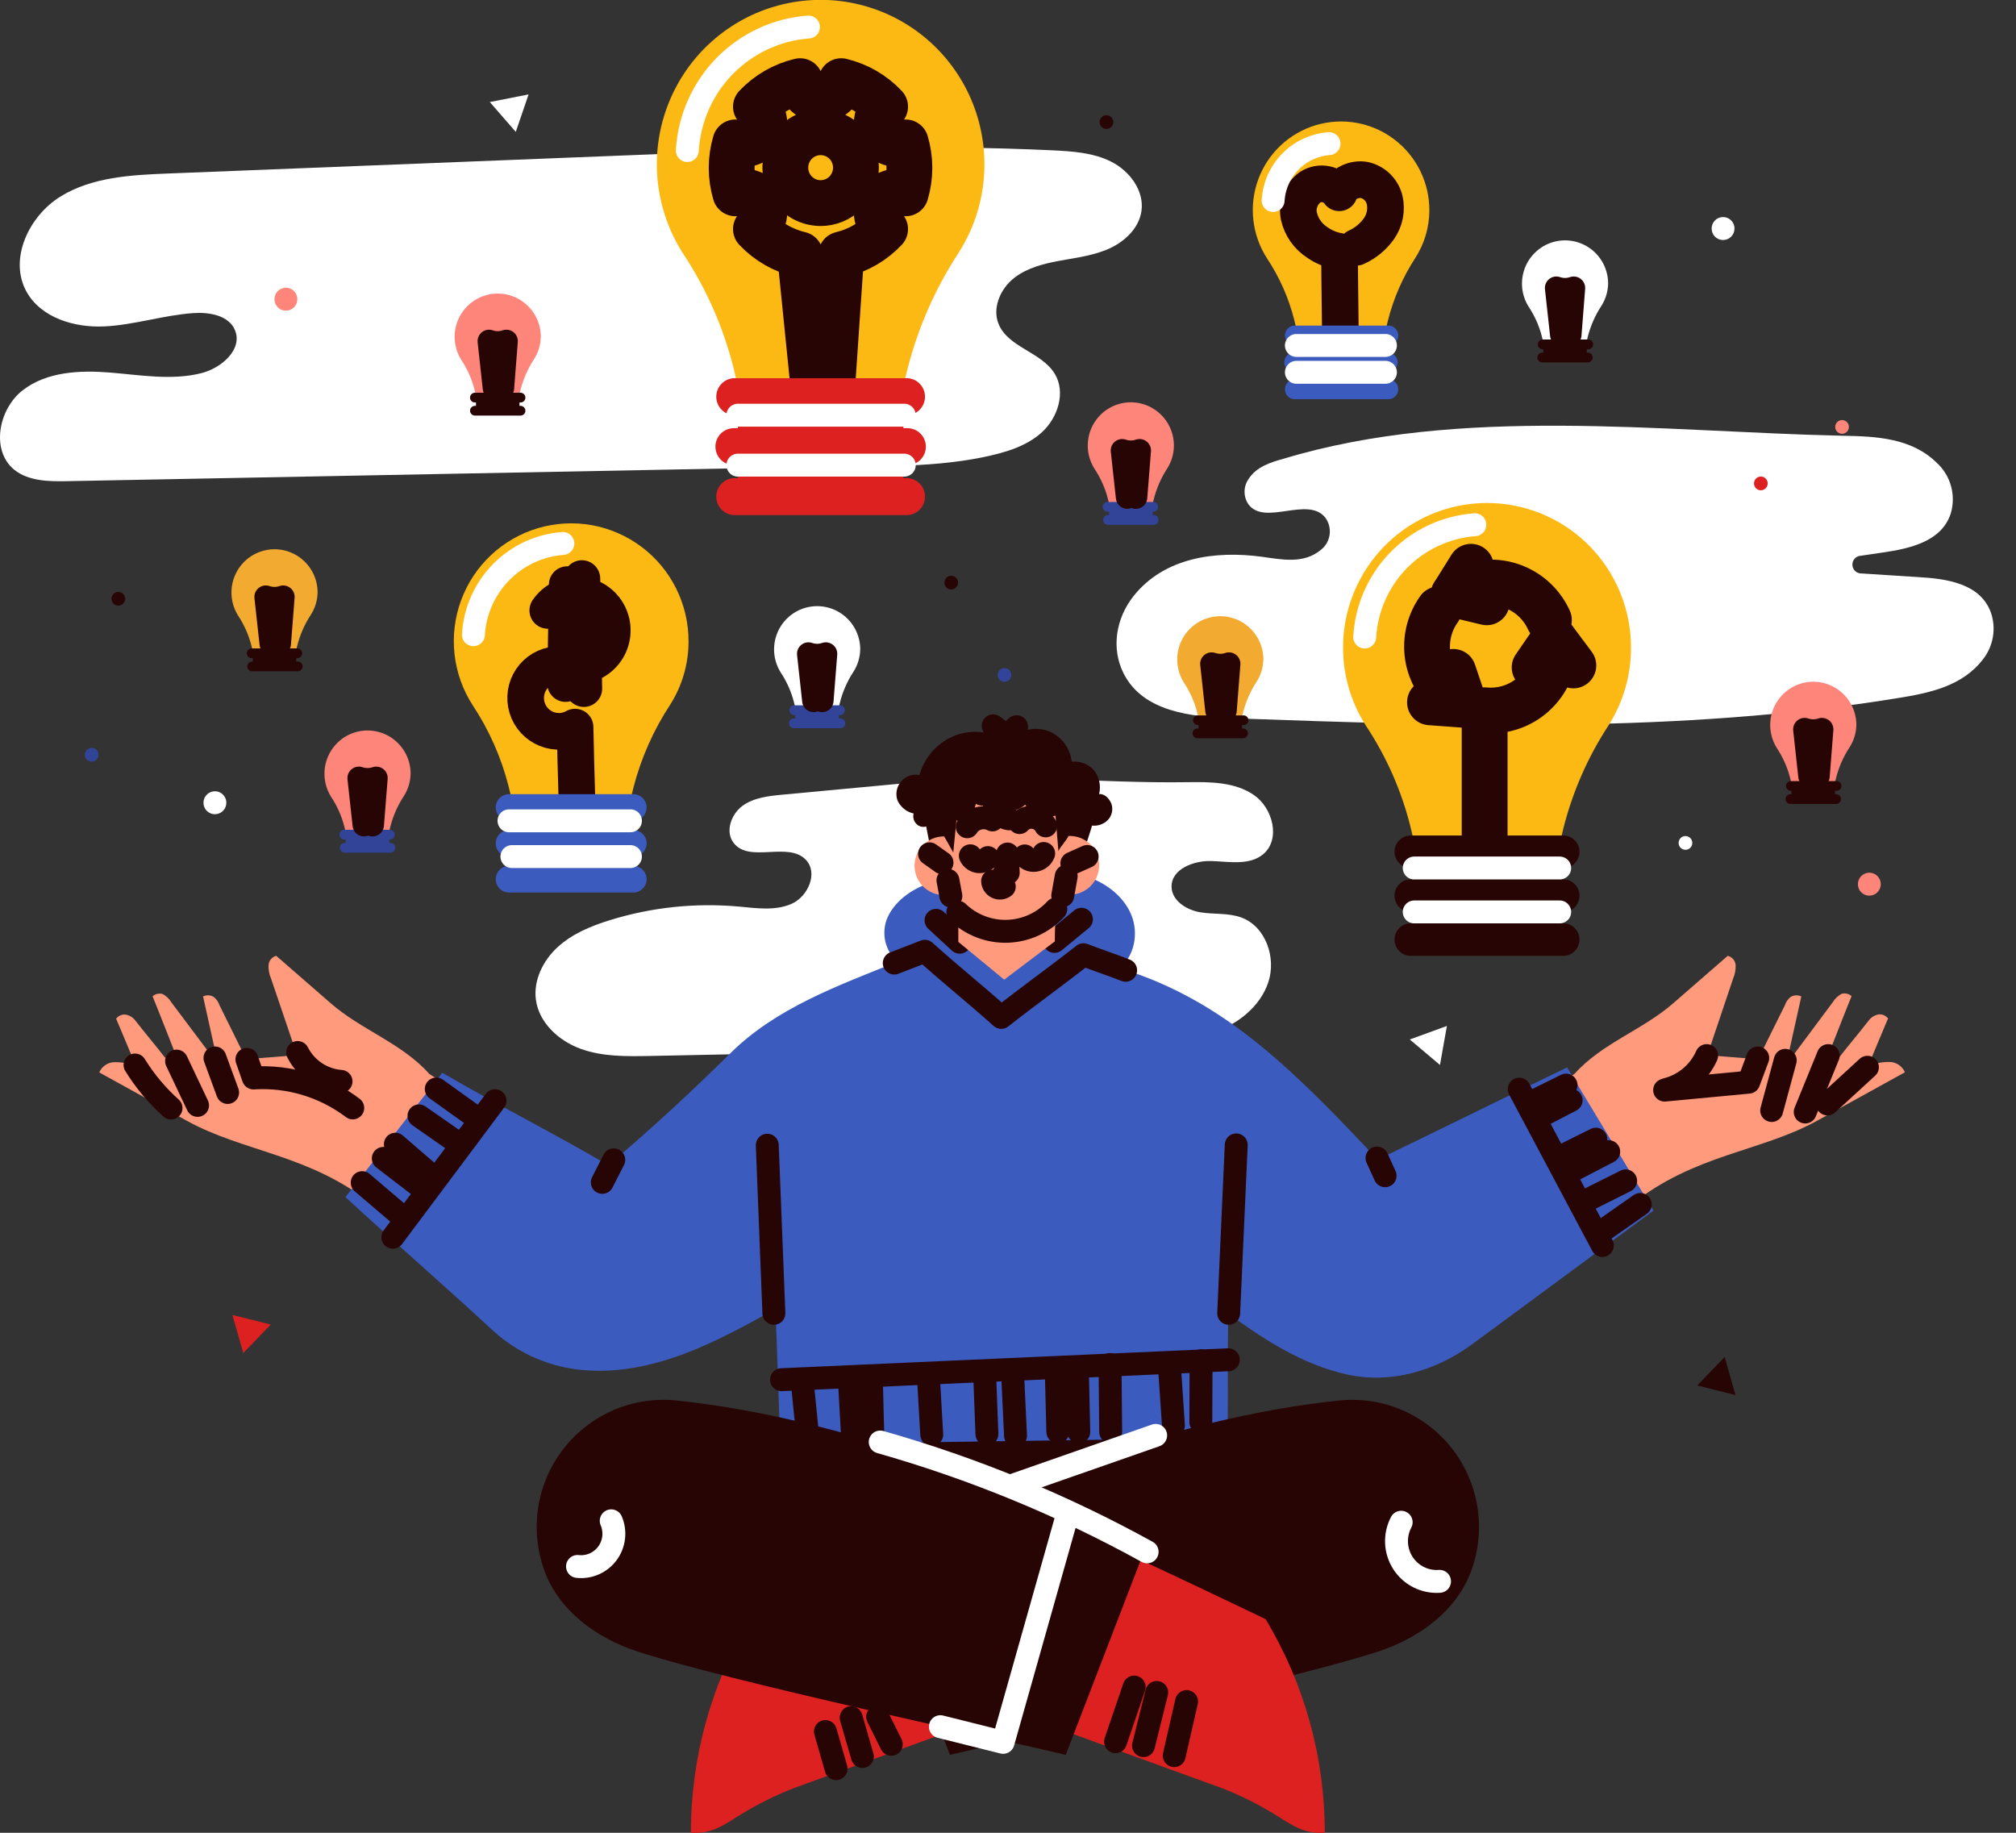 <svg width="88" height="80" viewBox="0 0 88 80" fill="none" xmlns="http://www.w3.org/2000/svg">
<rect x="0" y="0" width="88" height="80" fill="#333333" stroke="none"/>
<g clip-path="url(#clip0_1061_4921)">
<path d="M56.033 20.022C55.456 20.183 54.833 20.376 54.492 20.922C54.384 21.082 54.326 21.271 54.326 21.465C54.326 21.659 54.384 21.848 54.492 22.008C55.19 22.975 57.082 21.641 57.846 22.589C58.006 22.803 58.075 23.071 58.039 23.336C58.003 23.601 57.865 23.841 57.654 24.004C56.893 24.629 55.956 24.422 55.078 24.302C53.059 24.031 50.822 24.323 49.473 26.027C48.712 26.994 48.493 28.303 49.048 29.398C49.895 31.069 51.98 31.288 53.768 31.351C63.478 31.692 73.261 32.03 82.86 30.469C84.224 30.247 85.659 29.953 86.557 28.781C86.781 28.497 86.93 28.161 86.991 27.803C87.052 27.446 87.022 27.079 86.904 26.737C86.441 25.466 84.977 25.261 83.736 25.19L81.259 25.031C81.156 25.035 81.057 24.998 80.982 24.929C80.907 24.859 80.862 24.762 80.858 24.66C80.854 24.557 80.891 24.457 80.96 24.382C81.029 24.306 81.126 24.262 81.228 24.258L82.162 24.12C83.363 23.948 84.755 23.641 85.152 22.413C85.267 22.025 85.272 21.612 85.165 21.222C85.058 20.832 84.844 20.48 84.547 20.206C83.434 19.109 81.889 19.046 80.43 19.02C72.496 18.846 63.765 17.694 56.033 20.022Z" fill="white"/>
<path d="M35.325 20.38L2.917 21.003C2.117 21.018 1.245 21.003 0.622 20.504C-0.412 19.661 -0.064 17.854 0.99 17.036C2.044 16.218 3.495 16.154 4.817 16.263C6.138 16.371 7.498 16.613 8.791 16.288C9.664 16.069 10.6 15.253 10.259 14.418C9.993 13.764 9.138 13.617 8.435 13.667C7.13 13.758 5.865 14.184 4.56 14.247C3.256 14.311 1.796 13.878 1.158 12.733C0.368 11.312 1.262 9.426 2.645 8.575C4.029 7.724 5.728 7.637 7.35 7.573L29.799 6.684C35.232 6.469 40.484 6.309 45.915 6.56C46.805 6.603 47.726 6.659 48.52 7.065C49.314 7.471 49.951 8.324 49.826 9.209C49.712 10.002 49.031 10.608 48.285 10.908C47.539 11.207 46.744 11.277 45.958 11.439C45.291 11.579 44.609 11.801 44.118 12.263C43.626 12.725 43.334 13.476 43.578 14.114C43.979 15.162 45.462 15.357 46.042 16.317C46.532 17.127 46.175 18.237 45.476 18.872C44.776 19.506 43.825 19.767 42.902 19.958C40.482 20.455 37.8 20.332 35.325 20.38Z" fill="white"/>
<path d="M38.613 45.883L28.371 46.092C27.356 46.111 26.312 46.129 25.356 45.784C24.401 45.44 23.53 44.653 23.393 43.642C23.277 42.789 23.705 41.926 24.339 41.344C24.973 40.762 25.79 40.423 26.61 40.168C28.437 39.601 30.357 39.399 32.261 39.572C33.032 39.644 33.854 39.766 34.562 39.447C35.269 39.128 35.717 38.114 35.186 37.54C34.415 36.708 32.716 37.691 32.026 36.795C31.641 36.304 31.914 35.538 32.411 35.175C32.908 34.811 33.567 34.742 34.176 34.685L40.38 34.105C44.233 33.749 47.948 34.2 51.822 34.142C52.828 34.127 53.907 34.132 54.735 34.703C55.563 35.273 55.912 36.637 55.138 37.287C54.541 37.784 53.662 37.611 52.886 37.584C52.109 37.557 51.127 37.931 51.14 38.71C51.15 39.321 51.801 39.725 52.4 39.822C52.999 39.919 53.637 39.839 54.205 40.056C55.253 40.454 55.72 41.812 55.361 42.88C55.003 43.947 54.022 44.709 52.963 45.075C51.903 45.44 50.762 45.475 49.641 45.504C46.065 45.61 42.199 45.817 38.613 45.883Z" fill="white"/>
<path d="M10.62 59.059L11.818 57.817L10.146 57.398L10.62 59.059Z" fill="#DD2120"/>
<path d="M75.284 59.231L74.086 60.475L75.756 60.894L75.284 59.231Z" fill="#270504"/>
<path d="M61.538 45.373L62.856 46.485L63.158 44.783L61.538 45.373Z" fill="white"/>
<path d="M23.073 4.121L21.381 4.454L22.514 5.757L23.073 4.121Z" fill="white"/>
<path d="M12.979 13.062C12.98 12.963 12.951 12.866 12.896 12.783C12.842 12.7 12.764 12.636 12.673 12.598C12.582 12.56 12.481 12.549 12.384 12.569C12.287 12.588 12.198 12.635 12.128 12.705C12.058 12.775 12.011 12.864 11.991 12.961C11.972 13.059 11.982 13.16 12.019 13.251C12.057 13.343 12.121 13.421 12.203 13.476C12.285 13.531 12.382 13.561 12.48 13.561C12.612 13.561 12.739 13.508 12.833 13.415C12.926 13.321 12.979 13.194 12.979 13.062Z" fill="#FE857A"/>
<path d="M82.097 38.594C82.097 38.495 82.068 38.398 82.013 38.316C81.958 38.233 81.88 38.169 81.789 38.131C81.698 38.093 81.598 38.083 81.501 38.103C81.404 38.122 81.315 38.17 81.245 38.24C81.175 38.31 81.128 38.399 81.109 38.496C81.09 38.593 81.099 38.694 81.137 38.786C81.175 38.877 81.239 38.955 81.321 39.01C81.403 39.065 81.499 39.095 81.598 39.095C81.731 39.095 81.857 39.042 81.951 38.948C82.044 38.854 82.097 38.727 82.097 38.594Z" fill="#FE857A"/>
<path d="M75.712 9.977C75.713 9.878 75.684 9.781 75.629 9.698C75.574 9.616 75.496 9.551 75.405 9.513C75.314 9.475 75.213 9.465 75.117 9.484C75.019 9.503 74.93 9.551 74.861 9.621C74.791 9.691 74.743 9.781 74.724 9.878C74.705 9.975 74.715 10.076 74.753 10.168C74.791 10.259 74.855 10.338 74.937 10.393C75.02 10.447 75.116 10.476 75.215 10.476C75.347 10.476 75.474 10.424 75.567 10.33C75.66 10.236 75.712 10.11 75.712 9.977Z" fill="white"/>
<path d="M9.88 35.041C9.88 34.942 9.851 34.845 9.797 34.763C9.742 34.68 9.664 34.615 9.573 34.577C9.482 34.539 9.382 34.529 9.285 34.548C9.188 34.567 9.099 34.615 9.029 34.685C8.959 34.755 8.911 34.844 8.892 34.941C8.872 35.038 8.882 35.139 8.92 35.231C8.957 35.322 9.021 35.401 9.103 35.456C9.185 35.511 9.282 35.54 9.381 35.54C9.513 35.54 9.639 35.488 9.733 35.394C9.827 35.301 9.879 35.174 9.88 35.041Z" fill="white"/>
<path d="M77.161 21.101C77.161 21.042 77.143 20.984 77.11 20.935C77.078 20.885 77.031 20.847 76.976 20.824C76.922 20.802 76.862 20.796 76.804 20.807C76.746 20.819 76.693 20.847 76.651 20.889C76.609 20.931 76.581 20.985 76.569 21.043C76.558 21.101 76.564 21.161 76.586 21.216C76.609 21.271 76.647 21.318 76.696 21.351C76.745 21.384 76.803 21.401 76.862 21.401C76.941 21.401 77.017 21.369 77.073 21.313C77.129 21.257 77.161 21.181 77.161 21.101Z" fill="#DD2120"/>
<path d="M73.87 36.793C73.87 36.734 73.853 36.676 73.82 36.627C73.787 36.578 73.74 36.539 73.686 36.517C73.631 36.494 73.571 36.488 73.513 36.499C73.455 36.511 73.402 36.539 73.36 36.581C73.319 36.623 73.29 36.677 73.279 36.735C73.267 36.793 73.273 36.853 73.296 36.908C73.318 36.963 73.357 37.01 73.406 37.043C73.455 37.076 73.513 37.093 73.572 37.093C73.611 37.093 73.65 37.086 73.686 37.071C73.722 37.056 73.755 37.034 73.783 37.006C73.811 36.978 73.833 36.945 73.848 36.908C73.863 36.872 73.871 36.833 73.87 36.793Z" fill="white"/>
<path d="M48.597 5.328C48.597 5.269 48.579 5.211 48.546 5.162C48.514 5.112 48.467 5.074 48.412 5.051C48.358 5.028 48.298 5.023 48.24 5.034C48.182 5.046 48.129 5.074 48.087 5.116C48.045 5.158 48.017 5.211 48.005 5.27C47.994 5.328 48 5.388 48.022 5.443C48.045 5.498 48.083 5.544 48.132 5.577C48.181 5.61 48.239 5.628 48.298 5.628C48.337 5.628 48.376 5.621 48.413 5.606C48.449 5.591 48.482 5.569 48.51 5.541C48.538 5.513 48.56 5.48 48.575 5.443C48.59 5.407 48.597 5.368 48.597 5.328Z" fill="#270504"/>
<path d="M44.147 29.462C44.147 29.403 44.129 29.345 44.096 29.295C44.063 29.246 44.017 29.208 43.962 29.185C43.908 29.162 43.848 29.156 43.79 29.168C43.732 29.179 43.678 29.208 43.637 29.25C43.595 29.292 43.567 29.345 43.555 29.403C43.544 29.462 43.549 29.522 43.572 29.577C43.595 29.631 43.633 29.678 43.682 29.711C43.731 29.744 43.789 29.762 43.848 29.762C43.887 29.762 43.926 29.754 43.962 29.739C43.999 29.724 44.032 29.702 44.06 29.674C44.087 29.646 44.109 29.613 44.124 29.577C44.139 29.54 44.147 29.501 44.147 29.462Z" fill="#324498"/>
<path d="M4.3 32.941C4.3 32.882 4.282 32.824 4.249 32.775C4.216 32.726 4.169 32.688 4.115 32.666C4.06 32.643 4 32.638 3.942 32.649C3.885 32.661 3.831 32.69 3.79 32.732C3.748 32.774 3.72 32.827 3.709 32.885C3.697 32.943 3.703 33.004 3.726 33.058C3.749 33.113 3.787 33.16 3.836 33.192C3.885 33.225 3.943 33.243 4.002 33.243C4.041 33.243 4.08 33.235 4.116 33.22C4.153 33.205 4.186 33.182 4.214 33.154C4.241 33.126 4.263 33.093 4.278 33.056C4.293 33.02 4.301 32.981 4.3 32.941Z" fill="#324498"/>
<path d="M80.706 18.636C80.706 18.576 80.689 18.518 80.656 18.469C80.623 18.42 80.576 18.381 80.522 18.358C80.467 18.336 80.407 18.33 80.349 18.341C80.291 18.353 80.238 18.382 80.196 18.424C80.155 18.465 80.126 18.519 80.115 18.577C80.103 18.635 80.109 18.695 80.132 18.75C80.154 18.805 80.192 18.852 80.242 18.885C80.291 18.918 80.349 18.935 80.407 18.935C80.447 18.935 80.486 18.927 80.522 18.912C80.558 18.897 80.591 18.875 80.619 18.847C80.646 18.82 80.668 18.787 80.683 18.75C80.698 18.714 80.706 18.675 80.706 18.636Z" fill="#FE857A"/>
<path d="M5.462 26.137C5.462 26.078 5.444 26.019 5.411 25.97C5.378 25.921 5.331 25.882 5.276 25.86C5.221 25.837 5.16 25.832 5.102 25.844C5.044 25.856 4.991 25.886 4.949 25.928C4.908 25.971 4.88 26.025 4.87 26.084C4.859 26.142 4.866 26.203 4.89 26.258C4.914 26.312 4.953 26.358 5.003 26.39C5.053 26.422 5.112 26.439 5.171 26.437C5.249 26.436 5.323 26.403 5.378 26.347C5.432 26.291 5.463 26.216 5.462 26.137Z" fill="#270504"/>
<path d="M41.821 25.43C41.821 25.37 41.803 25.313 41.77 25.264C41.737 25.215 41.69 25.177 41.635 25.154C41.581 25.132 41.521 25.126 41.463 25.138C41.405 25.15 41.352 25.178 41.31 25.22C41.269 25.262 41.241 25.316 41.229 25.374C41.218 25.432 41.224 25.492 41.246 25.547C41.269 25.601 41.307 25.648 41.356 25.681C41.406 25.714 41.463 25.731 41.522 25.731C41.602 25.731 41.678 25.699 41.733 25.642C41.789 25.586 41.821 25.509 41.821 25.43Z" fill="#270504"/>
<path d="M70.196 12.366C70.194 12.073 70.124 11.786 69.993 11.525C69.861 11.264 69.671 11.038 69.437 10.864C69.203 10.69 68.932 10.572 68.645 10.521C68.359 10.47 68.064 10.486 67.785 10.569C67.505 10.651 67.249 10.798 67.036 10.997C66.823 11.196 66.658 11.442 66.556 11.715C66.453 11.989 66.416 12.283 66.445 12.573C66.475 12.864 66.572 13.144 66.728 13.391C66.993 13.79 67.189 14.231 67.306 14.696L67.358 14.913H69.258L69.302 14.719C69.423 14.239 69.622 13.781 69.892 13.366C70.086 13.068 70.192 12.721 70.196 12.366Z" fill="white"/>
<path d="M69.312 15.392H69.266V15.243H69.312C69.341 15.246 69.371 15.243 69.399 15.233C69.427 15.224 69.453 15.209 69.475 15.189C69.496 15.169 69.514 15.145 69.526 15.118C69.538 15.091 69.544 15.061 69.544 15.032C69.544 15.002 69.538 14.973 69.526 14.945C69.514 14.918 69.496 14.894 69.475 14.874C69.453 14.854 69.427 14.839 69.399 14.83C69.371 14.82 69.341 14.817 69.312 14.82H67.318C67.265 14.825 67.217 14.849 67.181 14.889C67.146 14.928 67.126 14.979 67.126 15.032C67.126 15.085 67.146 15.136 67.181 15.175C67.217 15.214 67.265 15.238 67.318 15.243H67.366V15.392H67.318C67.262 15.392 67.208 15.415 67.168 15.455C67.128 15.495 67.106 15.549 67.106 15.605C67.106 15.661 67.128 15.716 67.168 15.755C67.208 15.795 67.262 15.818 67.318 15.818H69.312C69.368 15.818 69.422 15.795 69.462 15.755C69.501 15.716 69.524 15.661 69.524 15.605C69.524 15.549 69.501 15.495 69.462 15.455C69.422 15.415 69.368 15.392 69.312 15.392Z" fill="#270504"/>
<path d="M68.16 14.615C68.087 13.934 68.012 13.252 67.936 12.569C68.182 12.654 68.448 12.654 68.694 12.569C68.638 13.257 68.592 13.923 68.534 14.617" stroke="#270504" stroke-linecap="round" stroke-linejoin="round"/>
<path d="M51.242 19.45C51.242 19.156 51.174 18.866 51.044 18.604C50.913 18.341 50.722 18.113 50.488 17.937C50.254 17.761 49.982 17.642 49.694 17.59C49.406 17.538 49.11 17.555 48.829 17.638C48.549 17.721 48.291 17.869 48.078 18.069C47.864 18.27 47.7 18.518 47.598 18.793C47.497 19.069 47.461 19.364 47.493 19.656C47.525 19.948 47.625 20.228 47.784 20.475C48.049 20.874 48.244 21.315 48.362 21.78L48.414 21.997H50.314L50.36 21.803C50.48 21.322 50.679 20.865 50.949 20.45C51.139 20.151 51.241 19.804 51.242 19.45Z" fill="#FE857A"/>
<path d="M50.36 22.482H50.312V22.333H50.36C50.412 22.328 50.461 22.304 50.497 22.265C50.532 22.225 50.552 22.174 50.552 22.121C50.552 22.069 50.532 22.017 50.497 21.978C50.461 21.939 50.412 21.915 50.36 21.91H48.366C48.337 21.907 48.307 21.91 48.279 21.92C48.251 21.929 48.225 21.944 48.203 21.964C48.181 21.984 48.164 22.008 48.152 22.035C48.14 22.062 48.134 22.092 48.134 22.121C48.134 22.151 48.14 22.18 48.152 22.207C48.164 22.235 48.181 22.259 48.203 22.279C48.225 22.299 48.251 22.314 48.279 22.323C48.307 22.333 48.337 22.336 48.366 22.333H48.412V22.482H48.366C48.31 22.482 48.256 22.505 48.216 22.544C48.176 22.584 48.154 22.638 48.154 22.695C48.154 22.751 48.176 22.805 48.216 22.845C48.256 22.885 48.31 22.908 48.366 22.908H50.36C50.416 22.908 50.47 22.885 50.51 22.845C50.55 22.805 50.572 22.751 50.572 22.695C50.572 22.638 50.55 22.584 50.51 22.544C50.47 22.505 50.416 22.482 50.36 22.482Z" fill="#324498"/>
<path d="M49.208 21.709C49.133 21.026 49.058 20.355 48.984 19.663C49.23 19.748 49.496 19.748 49.742 19.663C49.684 20.351 49.638 21.016 49.58 21.711" stroke="#270504" stroke-linecap="round" stroke-linejoin="round"/>
<path d="M55.147 28.771C55.145 28.479 55.076 28.191 54.944 27.931C54.812 27.67 54.622 27.444 54.388 27.27C54.154 27.095 53.883 26.978 53.597 26.927C53.31 26.875 53.015 26.892 52.736 26.974C52.457 27.057 52.2 27.203 51.987 27.402C51.774 27.601 51.609 27.847 51.507 28.121C51.404 28.395 51.367 28.688 51.397 28.979C51.427 29.27 51.523 29.55 51.679 29.797C51.944 30.196 52.139 30.637 52.258 31.102L52.308 31.319H54.209L54.254 31.125C54.373 30.644 54.572 30.186 54.843 29.771C55.037 29.474 55.142 29.127 55.147 28.771Z" fill="#F2AA31"/>
<path d="M54.263 31.798H54.217V31.649H54.263C54.292 31.652 54.322 31.649 54.35 31.639C54.378 31.63 54.404 31.615 54.426 31.595C54.448 31.575 54.465 31.55 54.477 31.523C54.489 31.496 54.495 31.467 54.495 31.437C54.495 31.408 54.489 31.378 54.477 31.351C54.465 31.324 54.448 31.3 54.426 31.28C54.404 31.26 54.378 31.245 54.35 31.235C54.322 31.226 54.292 31.223 54.263 31.226H52.269C52.217 31.231 52.168 31.255 52.132 31.294C52.097 31.333 52.077 31.384 52.077 31.437C52.077 31.49 52.097 31.541 52.132 31.58C52.168 31.62 52.217 31.644 52.269 31.649H52.315V31.798H52.269C52.213 31.798 52.159 31.82 52.119 31.86C52.08 31.9 52.057 31.954 52.057 32.011C52.057 32.067 52.08 32.121 52.119 32.161C52.159 32.201 52.213 32.224 52.269 32.224H54.263C54.319 32.224 54.373 32.201 54.413 32.161C54.453 32.121 54.475 32.067 54.475 32.011C54.475 31.954 54.453 31.9 54.413 31.86C54.373 31.82 54.319 31.798 54.263 31.798Z" fill="#270504"/>
<path d="M53.111 31.021L52.888 28.975C53.133 29.06 53.4 29.06 53.645 28.975C53.587 29.663 53.543 30.328 53.485 31.023" stroke="#270504" stroke-linecap="round" stroke-linejoin="round"/>
<path d="M81.032 31.632C81.03 31.34 80.96 31.052 80.828 30.791C80.696 30.53 80.506 30.304 80.272 30.13C80.038 29.956 79.768 29.838 79.481 29.787C79.194 29.736 78.9 29.752 78.62 29.835C78.341 29.917 78.085 30.064 77.871 30.263C77.658 30.462 77.494 30.708 77.391 30.981C77.289 31.255 77.251 31.549 77.281 31.84C77.311 32.13 77.408 32.41 77.564 32.657C77.828 33.056 78.023 33.498 78.142 33.962L78.194 34.179H80.093L80.138 33.986C80.257 33.504 80.457 33.047 80.727 32.632C80.922 32.334 81.028 31.988 81.032 31.632Z" fill="#FE857A"/>
<path d="M80.147 34.666H80.101V34.517H80.147C80.177 34.52 80.206 34.517 80.234 34.507C80.263 34.498 80.288 34.483 80.31 34.463C80.332 34.443 80.349 34.419 80.361 34.392C80.373 34.364 80.379 34.335 80.379 34.306C80.379 34.276 80.373 34.246 80.361 34.219C80.349 34.192 80.332 34.168 80.31 34.148C80.288 34.128 80.263 34.113 80.234 34.104C80.206 34.094 80.177 34.091 80.147 34.094H78.153C78.101 34.099 78.052 34.123 78.017 34.162C77.981 34.202 77.962 34.253 77.962 34.306C77.962 34.358 77.981 34.409 78.017 34.449C78.052 34.488 78.101 34.512 78.153 34.517H78.2V34.666H78.153C78.097 34.666 78.043 34.689 78.004 34.728C77.964 34.768 77.941 34.822 77.941 34.879C77.941 34.935 77.964 34.989 78.004 35.029C78.043 35.069 78.097 35.092 78.153 35.092H80.147C80.204 35.092 80.257 35.069 80.297 35.029C80.337 34.989 80.359 34.935 80.359 34.879C80.359 34.822 80.337 34.768 80.297 34.728C80.257 34.689 80.204 34.666 80.147 34.666Z" fill="#270504"/>
<path d="M78.995 33.881C78.922 33.198 78.847 32.518 78.772 31.835C79.017 31.919 79.283 31.919 79.529 31.835C79.471 32.523 79.427 33.189 79.369 33.883" stroke="#270504" stroke-linecap="round" stroke-linejoin="round"/>
<path d="M37.55 28.332C37.548 28.04 37.478 27.752 37.346 27.491C37.214 27.231 37.024 27.005 36.79 26.83C36.557 26.656 36.286 26.539 35.999 26.488C35.712 26.436 35.418 26.453 35.138 26.535C34.859 26.618 34.603 26.764 34.389 26.963C34.176 27.162 34.012 27.408 33.909 27.682C33.807 27.956 33.769 28.249 33.799 28.54C33.829 28.831 33.926 29.11 34.082 29.357C34.347 29.757 34.542 30.199 34.66 30.665L34.712 30.879H36.613L36.658 30.686C36.777 30.205 36.977 29.747 37.247 29.332C37.44 29.034 37.545 28.688 37.55 28.332Z" fill="white"/>
<path d="M36.666 31.361H36.619V31.212H36.666C36.722 31.212 36.776 31.19 36.816 31.15C36.855 31.11 36.877 31.056 36.877 30.999C36.877 30.943 36.855 30.889 36.816 30.849C36.776 30.809 36.722 30.787 36.666 30.787H34.672C34.615 30.787 34.562 30.809 34.522 30.849C34.482 30.889 34.46 30.943 34.46 30.999C34.46 31.056 34.482 31.11 34.522 31.15C34.562 31.19 34.615 31.212 34.672 31.212H34.718V31.361H34.672C34.642 31.358 34.612 31.362 34.584 31.371C34.556 31.38 34.531 31.395 34.509 31.415C34.487 31.435 34.469 31.46 34.458 31.487C34.446 31.514 34.44 31.543 34.44 31.573C34.44 31.602 34.446 31.632 34.458 31.659C34.469 31.686 34.487 31.71 34.509 31.73C34.531 31.75 34.556 31.765 34.584 31.775C34.612 31.784 34.642 31.787 34.672 31.785H36.666C36.695 31.787 36.725 31.784 36.753 31.775C36.781 31.765 36.806 31.75 36.828 31.73C36.85 31.71 36.868 31.686 36.88 31.659C36.892 31.632 36.898 31.602 36.898 31.573C36.898 31.543 36.892 31.514 36.88 31.487C36.868 31.46 36.85 31.435 36.828 31.415C36.806 31.395 36.781 31.38 36.753 31.371C36.725 31.362 36.695 31.358 36.666 31.361Z" fill="#324498"/>
<path d="M35.514 30.584C35.438 29.901 35.365 29.218 35.29 28.537C35.535 28.623 35.802 28.623 36.047 28.537C35.989 29.226 35.943 29.891 35.885 30.585" stroke="#270504" stroke-linecap="round" stroke-linejoin="round"/>
<path d="M23.607 14.688C23.605 14.396 23.535 14.108 23.403 13.848C23.272 13.587 23.081 13.361 22.848 13.187C22.614 13.012 22.343 12.895 22.056 12.844C21.769 12.792 21.475 12.809 21.195 12.891C20.916 12.974 20.66 13.12 20.446 13.319C20.233 13.518 20.069 13.764 19.966 14.038C19.864 14.312 19.826 14.605 19.856 14.896C19.886 15.187 19.983 15.467 20.139 15.713C20.404 16.113 20.6 16.555 20.717 17.021L20.769 17.235H22.671L22.715 17.042C22.834 16.561 23.033 16.103 23.304 15.688C23.497 15.39 23.602 15.044 23.607 14.688Z" fill="#FE857A"/>
<path d="M22.723 17.715H22.676V17.568H22.723C22.779 17.568 22.833 17.546 22.872 17.506C22.912 17.466 22.934 17.412 22.934 17.355C22.934 17.299 22.912 17.245 22.872 17.205C22.833 17.165 22.779 17.143 22.723 17.143H20.729C20.672 17.143 20.618 17.165 20.579 17.205C20.539 17.245 20.517 17.299 20.517 17.355C20.517 17.412 20.539 17.466 20.579 17.506C20.618 17.546 20.672 17.568 20.729 17.568H20.777V17.715H20.73C20.674 17.715 20.62 17.737 20.581 17.777C20.541 17.817 20.518 17.871 20.518 17.928C20.518 17.984 20.541 18.038 20.581 18.078C20.62 18.118 20.674 18.14 20.73 18.14H22.723C22.779 18.14 22.833 18.118 22.872 18.078C22.912 18.038 22.934 17.984 22.934 17.928C22.934 17.871 22.912 17.817 22.872 17.777C22.833 17.737 22.779 17.715 22.723 17.715Z" fill="#270504"/>
<path d="M21.57 16.938C21.495 16.257 21.422 15.584 21.347 14.891C21.592 14.977 21.859 14.977 22.104 14.891C22.046 15.58 22 16.245 21.944 16.939" stroke="#270504" stroke-linecap="round" stroke-linejoin="round"/>
<path d="M13.864 25.849C13.862 25.557 13.792 25.269 13.66 25.008C13.528 24.748 13.338 24.521 13.104 24.347C12.87 24.173 12.6 24.055 12.313 24.004C12.026 23.953 11.732 23.969 11.452 24.052C11.173 24.134 10.916 24.281 10.703 24.48C10.49 24.679 10.326 24.925 10.223 25.199C10.121 25.472 10.083 25.766 10.113 26.057C10.143 26.348 10.24 26.627 10.396 26.874C10.66 27.275 10.855 27.716 10.974 28.181L11.026 28.396H12.925L12.97 28.203C13.09 27.722 13.289 27.264 13.559 26.849C13.754 26.552 13.859 26.205 13.864 25.849Z" fill="#F2AA31"/>
<path d="M12.979 28.878H12.933V28.729H12.979C13.036 28.729 13.089 28.706 13.129 28.667C13.169 28.627 13.191 28.573 13.191 28.516C13.191 28.46 13.169 28.406 13.129 28.366C13.089 28.326 13.036 28.303 12.979 28.303H10.985C10.929 28.303 10.875 28.326 10.835 28.366C10.796 28.406 10.773 28.46 10.773 28.516C10.773 28.573 10.796 28.627 10.835 28.667C10.875 28.706 10.929 28.729 10.985 28.729H11.034V28.878H10.985C10.933 28.883 10.884 28.907 10.849 28.947C10.813 28.986 10.794 29.037 10.794 29.09C10.794 29.142 10.813 29.194 10.849 29.233C10.884 29.272 10.933 29.296 10.985 29.301H12.979C13.009 29.304 13.039 29.301 13.066 29.291C13.095 29.282 13.12 29.267 13.142 29.247C13.164 29.227 13.181 29.203 13.193 29.176C13.205 29.149 13.211 29.119 13.211 29.09C13.211 29.06 13.205 29.031 13.193 29.003C13.181 28.976 13.164 28.952 13.142 28.932C13.12 28.912 13.095 28.897 13.066 28.888C13.039 28.878 13.009 28.875 12.979 28.878Z" fill="#270504"/>
<path d="M11.828 28.1C11.754 27.417 11.68 26.735 11.604 26.054C11.849 26.14 12.116 26.14 12.361 26.054C12.305 26.743 12.259 27.408 12.201 28.102" stroke="#270504" stroke-linecap="round" stroke-linejoin="round"/>
<path d="M17.923 33.759C17.921 33.467 17.852 33.179 17.72 32.918C17.588 32.658 17.398 32.431 17.164 32.257C16.93 32.083 16.659 31.965 16.372 31.914C16.086 31.863 15.791 31.879 15.512 31.962C15.232 32.044 14.976 32.191 14.763 32.39C14.55 32.589 14.385 32.835 14.283 33.109C14.18 33.382 14.143 33.676 14.173 33.967C14.203 34.258 14.299 34.537 14.455 34.784C14.72 35.183 14.916 35.625 15.033 36.09L15.085 36.306H16.987L17.031 36.113C17.151 35.632 17.35 35.174 17.621 34.759C17.814 34.461 17.919 34.114 17.923 33.759Z" fill="#FE857A"/>
<path d="M17.041 36.793H16.995V36.645H17.041C17.094 36.639 17.142 36.615 17.178 36.576C17.213 36.537 17.233 36.486 17.233 36.433C17.233 36.38 17.213 36.329 17.178 36.29C17.142 36.251 17.094 36.226 17.041 36.221H15.047C15.018 36.218 14.988 36.221 14.96 36.231C14.932 36.24 14.906 36.255 14.884 36.275C14.863 36.295 14.845 36.319 14.833 36.347C14.821 36.374 14.815 36.403 14.815 36.433C14.815 36.462 14.821 36.492 14.833 36.519C14.845 36.546 14.863 36.57 14.884 36.59C14.906 36.61 14.932 36.625 14.96 36.635C14.988 36.644 15.018 36.647 15.047 36.645H15.093V36.793H15.047C14.991 36.793 14.937 36.816 14.897 36.856C14.857 36.896 14.835 36.95 14.835 37.006C14.835 37.062 14.857 37.117 14.897 37.157C14.937 37.196 14.991 37.219 15.047 37.219H17.041C17.097 37.219 17.151 37.196 17.191 37.157C17.231 37.117 17.253 37.062 17.253 37.006C17.253 36.95 17.231 36.896 17.191 36.856C17.151 36.816 17.097 36.793 17.041 36.793Z" fill="#324498"/>
<path d="M15.889 36.008C15.814 35.326 15.739 34.645 15.665 33.962C15.911 34.046 16.177 34.046 16.423 33.962C16.365 34.651 16.319 35.316 16.261 36.01" stroke="#270504" stroke-linecap="round" stroke-linejoin="round"/>
<path d="M14.428 43.785L12.057 41.721C11.965 41.745 11.883 41.798 11.822 41.872C11.762 41.946 11.727 42.038 11.722 42.133C11.714 42.327 11.749 42.52 11.826 42.698L12.964 46.049C12.23 46.129 11.485 46.161 10.751 46.243C10.365 45.469 9.957 44.642 9.581 43.878C9.534 43.73 9.442 43.601 9.319 43.508C9.25 43.47 9.173 43.449 9.094 43.446C9.015 43.443 8.936 43.459 8.864 43.493C9.086 44.496 9.304 45.471 9.525 46.475C8.843 45.574 8.155 44.647 7.483 43.756C7.39 43.6 7.257 43.473 7.098 43.388C7.022 43.367 6.943 43.364 6.867 43.382C6.79 43.399 6.719 43.435 6.66 43.487C7.046 44.437 7.4 45.361 7.778 46.31C7.608 46.249 7.377 46.221 7.2 46.16C6.776 45.612 6.317 45.077 5.894 44.529C5.787 44.396 5.634 44.309 5.466 44.284C5.39 44.28 5.315 44.294 5.246 44.325C5.177 44.356 5.116 44.404 5.069 44.464C5.37 45.171 5.635 45.817 5.936 46.533C5.642 46.419 5.33 46.361 5.015 46.363C4.87 46.362 4.728 46.404 4.607 46.484C4.485 46.564 4.39 46.678 4.333 46.811L8.148 48.917C10.639 50.296 13.508 50.37 16.297 52.605L19.883 47.608L18.744 46.881C17.544 45.531 15.783 44.968 14.428 43.785Z" fill="#FF9A7D"/>
<path d="M12.993 45.941C13.174 46.297 13.443 46.6 13.775 46.821C14.107 47.042 14.49 47.173 14.887 47.202" stroke="#270504" stroke-linecap="round" stroke-linejoin="round"/>
<path d="M10.777 46.241L11.061 47.053C12.616 46.956 14.155 47.419 15.399 48.361" stroke="#270504" stroke-linecap="round" stroke-linejoin="round"/>
<path d="M9.383 46.179L9.936 47.687" stroke="#270504" stroke-linecap="round" stroke-linejoin="round"/>
<path d="M7.707 46.316C8.014 46.961 8.319 47.606 8.624 48.25" stroke="#270504" stroke-linecap="round" stroke-linejoin="round"/>
<path d="M5.894 46.487C6.326 47.185 6.855 47.818 7.466 48.366" stroke="#270504" stroke-linecap="round" stroke-linejoin="round"/>
<path d="M73.046 43.785L75.417 41.721C75.511 41.743 75.596 41.796 75.658 41.87C75.72 41.944 75.756 42.036 75.762 42.133C75.77 42.327 75.734 42.52 75.658 42.698L74.529 46.049C75.263 46.129 76.009 46.162 76.743 46.243C77.118 45.469 77.537 44.642 77.912 43.878C77.96 43.73 78.051 43.601 78.174 43.508C78.243 43.47 78.321 43.449 78.4 43.446C78.479 43.443 78.557 43.459 78.629 43.493C78.407 44.496 78.19 45.471 77.968 46.475C78.641 45.576 79.328 44.649 80.001 43.748C80.094 43.593 80.227 43.466 80.386 43.38C80.461 43.359 80.541 43.357 80.617 43.374C80.694 43.391 80.764 43.427 80.823 43.479C80.438 44.429 80.085 45.353 79.706 46.303C79.875 46.241 80.107 46.214 80.284 46.152C80.708 45.605 81.166 45.069 81.59 44.522C81.697 44.389 81.85 44.301 82.018 44.276C82.094 44.272 82.169 44.286 82.238 44.317C82.307 44.349 82.368 44.396 82.415 44.456C82.114 45.164 81.848 45.81 81.548 46.525C81.841 46.411 82.154 46.353 82.469 46.355C82.614 46.354 82.756 46.396 82.877 46.476C82.998 46.556 83.094 46.67 83.151 46.804L79.336 48.91C76.845 50.289 73.976 50.362 71.186 52.598L67.593 47.599L68.732 46.871C69.93 45.531 71.693 44.968 73.046 43.785Z" fill="#FF9A7D"/>
<path d="M74.498 46.076C74.338 46.437 74.098 46.756 73.798 47.011C73.498 47.265 73.145 47.449 72.764 47.548" stroke="#270504" stroke-linecap="round" stroke-linejoin="round"/>
<path d="M76.727 46.179L76.332 47.237C75.09 47.361 73.905 47.459 72.662 47.583" stroke="#270504" stroke-linecap="round" stroke-linejoin="round"/>
<path d="M77.928 46.283C77.73 47.014 77.532 47.744 77.335 48.473" stroke="#270504" stroke-linecap="round" stroke-linejoin="round"/>
<path d="M79.803 46.076C79.469 46.899 79.134 47.72 78.799 48.538" stroke="#270504" stroke-linecap="round" stroke-linejoin="round"/>
<path d="M81.515 46.585L79.768 48.187" stroke="#270504" stroke-linecap="round" stroke-linejoin="round"/>
<path d="M35.97 62.103C37.869 64.571 40.819 66.273 43.923 66.375C47.027 66.478 50.202 64.861 51.712 62.136L35.97 62.103Z" fill="#270504"/>
<path d="M68.406 46.593C65.649 47.916 62.892 49.291 60.135 50.616C58.496 48.875 56.849 47.135 54.995 45.62C53.142 44.106 51.142 42.938 48.857 42.257C49.522 41.745 49.703 40.749 49.395 39.965C49.086 39.182 48.375 38.612 47.589 38.314C46.791 38.047 45.949 37.937 45.11 37.989C44.27 38.008 43.395 38.053 42.563 38.155C41.824 38.213 41.096 38.366 40.395 38.61C39.706 38.88 39.066 39.356 38.75 40.027C38.603 40.355 38.565 40.721 38.64 41.072C38.716 41.423 38.901 41.741 39.17 41.979C36.575 43.025 33.878 43.996 31.884 45.97C30.192 47.645 28.373 49.328 26.553 50.861C24.166 49.463 21.694 48.221 19.308 46.825C17.896 48.63 16.486 50.44 15.08 52.254C17.218 54.226 19.401 56.122 21.54 58.1C22.641 59.097 24.042 59.698 25.522 59.808C26.996 59.93 28.479 59.614 29.864 59.094C31.25 58.574 32.55 57.854 33.845 57.137C33.941 59.127 33.974 61.057 34.07 63.045L53.583 62.763C53.612 60.916 53.583 59.175 53.61 57.328C55.186 58.489 56.885 59.574 58.798 59.995C60.712 60.417 62.671 59.843 64.251 58.682C66.888 56.748 69.535 54.778 72.175 52.842C70.909 50.736 69.672 48.697 68.406 46.593Z" fill="#3C5BBF"/>
<path d="M40.858 40.172L41.891 41.127" stroke="#270504" stroke-linecap="round" stroke-linejoin="round"/>
<path d="M46.027 41.093L47.206 40.126" stroke="#270504" stroke-linecap="round" stroke-linejoin="round"/>
<path d="M39.035 42.038L40.37 41.522C41.47 42.514 42.603 43.419 43.705 44.409C44.89 43.475 46.108 42.607 47.295 41.673C47.898 41.907 48.532 42.116 49.135 42.352" stroke="#270504" stroke-linecap="round" stroke-linejoin="round"/>
<path d="M33.781 57.326L33.492 49.987" stroke="#270504" stroke-linecap="round" stroke-linejoin="round"/>
<path d="M53.633 57.324L53.963 49.975" stroke="#270504" stroke-linecap="round" stroke-linejoin="round"/>
<path d="M26.791 50.627L26.291 51.61" stroke="#270504" stroke-linecap="round" stroke-linejoin="round"/>
<path d="M60.108 50.548L60.461 51.321" stroke="#270504" stroke-linecap="round" stroke-linejoin="round"/>
<path d="M17.147 54.006L21.607 48.045" stroke="#270504" stroke-linecap="round" stroke-linejoin="round"/>
<path d="M15.81 51.621L17.673 53.209" stroke="#270504" stroke-linecap="round" stroke-linejoin="round"/>
<path d="M16.731 50.563L18.563 51.969" stroke="#270504" stroke-linecap="round" stroke-linejoin="round"/>
<path d="M17.257 49.944C17.827 50.437 18.398 50.929 18.97 51.422" stroke="#270504" stroke-linecap="round" stroke-linejoin="round"/>
<path d="M18.288 48.707L20.122 49.987" stroke="#270504" stroke-linecap="round" stroke-linejoin="round"/>
<path d="M19.043 47.535L20.933 48.888" stroke="#270504" stroke-linecap="round" stroke-linejoin="round"/>
<path d="M66.316 47.541L69.944 54.365" stroke="#270504" stroke-linecap="round" stroke-linejoin="round"/>
<path d="M66.738 48.165L68.36 47.364" stroke="#270504" stroke-linecap="round" stroke-linejoin="round"/>
<path d="M67.04 48.827L68.582 48.028" stroke="#270504" stroke-linecap="round" stroke-linejoin="round"/>
<path d="M68.023 50.536L69.659 49.724" stroke="#270504" stroke-linecap="round" stroke-linejoin="round"/>
<path d="M68.364 51.236L70.222 50.269" stroke="#270504" stroke-linecap="round" stroke-linejoin="round"/>
<path d="M68.99 52.53L70.961 51.544" stroke="#270504" stroke-linecap="round" stroke-linejoin="round"/>
<path d="M69.726 53.884L71.599 52.573" stroke="#270504" stroke-linecap="round" stroke-linejoin="round"/>
<path d="M34.113 60.223L53.618 59.353" stroke="#270504" stroke-linecap="round" stroke-linejoin="round"/>
<path d="M35.007 60.194L35.244 62.573" stroke="#270504" stroke-linecap="round" stroke-linejoin="round"/>
<path d="M37.072 60.15L37.205 62.55" stroke="#270504" stroke-linecap="round" stroke-linejoin="round"/>
<path d="M38.033 60.125C38.055 60.964 38.077 61.802 38.099 62.639" stroke="#270504" stroke-linecap="round" stroke-linejoin="round"/>
<path d="M40.52 59.984L40.671 62.618" stroke="#270504" stroke-linecap="round" stroke-linejoin="round"/>
<path d="M42.977 59.865C43.012 60.776 43.046 61.686 43.079 62.596" stroke="#270504" stroke-linecap="round" stroke-linejoin="round"/>
<path d="M44.193 59.796C44.238 60.754 44.283 61.711 44.328 62.666" stroke="#270504" stroke-linecap="round" stroke-linejoin="round"/>
<path d="M46.104 59.749L46.175 62.502" stroke="#270504" stroke-linecap="round" stroke-linejoin="round"/>
<path d="M47.027 59.678C47.049 60.62 47.069 61.562 47.089 62.502" stroke="#270504" stroke-linecap="round" stroke-linejoin="round"/>
<path d="M48.455 59.56C48.464 60.541 48.473 61.522 48.482 62.502" stroke="#270504" stroke-linecap="round" stroke-linejoin="round"/>
<path d="M51.042 59.56L51.221 62.217" stroke="#270504" stroke-linecap="round" stroke-linejoin="round"/>
<path d="M52.429 59.395L52.417 62.078" stroke="#270504" stroke-linecap="round" stroke-linejoin="round"/>
<path d="M43.352 31.682C43.631 31.867 43.86 32.118 44.019 32.413C44.023 32.278 44.057 32.146 44.119 32.026C44.181 31.906 44.268 31.802 44.376 31.721" stroke="#270504" stroke-linecap="round" stroke-linejoin="round"/>
<path d="M48.52 35.103C48.435 34.867 48.225 34.639 47.977 34.662C48.022 34.482 48.024 34.293 47.984 34.112C47.944 33.93 47.862 33.761 47.745 33.616C47.626 33.482 47.476 33.379 47.308 33.315C47.141 33.251 46.96 33.229 46.782 33.251C46.748 32.941 46.627 32.648 46.432 32.405C46.237 32.163 45.978 31.981 45.684 31.881C45.384 31.793 45.065 31.793 44.764 31.879C44.463 31.966 44.193 32.136 43.985 32.371C43.651 32.149 43.269 32.009 42.871 31.962C42.473 31.915 42.07 31.963 41.694 32.102C41.318 32.249 40.982 32.481 40.711 32.782C40.441 33.082 40.244 33.441 40.135 33.831C39.991 33.802 39.841 33.812 39.701 33.86C39.562 33.907 39.437 33.991 39.339 34.102C39.242 34.213 39.175 34.348 39.146 34.493C39.116 34.638 39.126 34.789 39.172 34.929C39.237 35.075 39.335 35.203 39.458 35.304C39.581 35.405 39.726 35.475 39.881 35.509C39.859 35.589 39.859 35.674 39.881 35.754C39.902 35.834 39.945 35.906 40.004 35.964C40.057 36.02 40.125 36.061 40.2 36.081C40.275 36.1 40.354 36.098 40.428 36.074L40.621 37.06C40.715 37.54 41.187 37.849 41.646 38.018C41.875 38.101 42.119 38.138 42.363 38.126C42.607 38.113 42.846 38.052 43.066 37.946L47.21 37.484C47.35 37.006 47.53 36.517 47.67 36.037C47.795 36.05 47.921 36.036 48.039 35.994C48.157 35.953 48.265 35.886 48.354 35.797C48.442 35.708 48.503 35.596 48.532 35.473C48.562 35.351 48.557 35.223 48.52 35.103Z" fill="#270504"/>
<path d="M47.849 37.198C47.736 36.976 47.562 36.792 47.348 36.667C47.134 36.541 46.889 36.48 46.641 36.49C46.524 36.726 46.318 36.911 46.2 37.147C46.163 36.647 46.109 36.109 46.073 35.6C45.83 35.675 45.57 35.668 45.332 35.583C45.093 35.497 44.888 35.336 44.747 35.124C44.647 35.22 44.528 35.293 44.397 35.339C44.267 35.384 44.128 35.401 43.99 35.388C43.861 35.381 43.735 35.344 43.623 35.28C43.511 35.216 43.415 35.126 43.343 35.018C43.239 35.103 43.112 35.156 42.978 35.168C42.844 35.181 42.709 35.153 42.592 35.088C42.561 35.291 42.459 35.476 42.304 35.61C42.15 35.744 41.952 35.818 41.748 35.819C41.701 36.283 41.656 36.746 41.611 37.209C41.466 36.954 41.358 36.766 41.214 36.509C41.031 36.507 40.85 36.543 40.683 36.617C40.516 36.691 40.366 36.8 40.244 36.937C40.123 37.074 40.032 37.235 39.977 37.41C39.923 37.586 39.907 37.77 39.931 37.952C39.954 38.134 40.016 38.309 40.112 38.465C40.209 38.621 40.338 38.754 40.49 38.855C40.642 38.957 40.814 39.025 40.995 39.053C41.175 39.083 41.359 39.072 41.536 39.023C41.57 39.282 41.673 39.526 41.832 39.731V41.114C42.509 41.675 43.158 42.199 43.834 42.762L46.044 41.091C46.044 40.621 46.067 40.157 46.077 39.691C46.212 39.481 46.302 39.245 46.339 38.998C46.577 39.069 46.831 39.069 47.069 38.997C47.307 38.925 47.519 38.785 47.679 38.594C47.839 38.403 47.939 38.169 47.969 37.922C47.998 37.674 47.954 37.423 47.843 37.2L47.849 37.198Z" fill="#FF9A7D"/>
<path d="M42.355 37.354C42.388 37.424 42.439 37.485 42.503 37.529C42.566 37.575 42.64 37.603 42.717 37.611C42.794 37.618 42.871 37.605 42.942 37.574C43.013 37.543 43.075 37.494 43.121 37.432" stroke="#270504" stroke-linecap="round" stroke-linejoin="round"/>
<path d="M44.73 37.36C44.78 37.429 44.848 37.483 44.925 37.517C45.003 37.551 45.089 37.564 45.173 37.554C45.258 37.544 45.339 37.51 45.407 37.458C45.475 37.405 45.528 37.334 45.558 37.254" stroke="#270504" stroke-linecap="round" stroke-linejoin="round"/>
<path d="M43.977 37.277L44.01 38.099L43.846 38.087" stroke="#270504" stroke-linecap="round" stroke-linejoin="round"/>
<path d="M43.328 38.459C43.33 38.517 43.348 38.574 43.38 38.622C43.413 38.671 43.457 38.71 43.51 38.735C43.562 38.76 43.621 38.77 43.678 38.764C43.736 38.759 43.792 38.737 43.838 38.702" stroke="#270504" stroke-linecap="round" stroke-linejoin="round"/>
<path d="M42.22 36.088C42.333 35.909 42.509 35.779 42.713 35.724C42.917 35.669 43.134 35.692 43.322 35.79" stroke="#270504" stroke-linecap="round" stroke-linejoin="round"/>
<path d="M44.503 35.906C44.578 35.822 44.673 35.757 44.779 35.718C44.885 35.678 44.998 35.665 45.11 35.679C45.222 35.693 45.329 35.734 45.422 35.798C45.515 35.863 45.591 35.949 45.644 36.049" stroke="#270504" stroke-linecap="round" stroke-linejoin="round"/>
<path d="M43.393 34.912C43.377 35.107 43.434 35.3 43.555 35.455C43.675 35.608 43.848 35.711 44.041 35.742" stroke="#270504" stroke-linecap="round" stroke-linejoin="round"/>
<path d="M40.575 37.269L41.12 37.656" stroke="#270504" stroke-linecap="round" stroke-linejoin="round"/>
<path d="M41.378 38.426C41.42 38.654 41.465 38.882 41.507 39.112" stroke="#270504" stroke-linecap="round" stroke-linejoin="round"/>
<path d="M46.541 38.248C46.489 38.53 46.439 38.812 46.389 39.095" stroke="#270504" stroke-linecap="round" stroke-linejoin="round"/>
<path d="M46.786 37.685L47.455 37.385" stroke="#270504" stroke-linecap="round" stroke-linejoin="round"/>
<path d="M41.81 39.816C42.097 40.093 42.437 40.309 42.809 40.452C43.181 40.595 43.578 40.662 43.976 40.65C44.375 40.637 44.766 40.545 45.129 40.379C45.491 40.212 45.817 39.975 46.087 39.681" stroke="#270504" stroke-linecap="round" stroke-linejoin="round"/>
<path d="M32.743 70.675C32.743 70.675 38.004 68.137 40.698 66.961L41.522 75.552L34.61 78.066C33.785 78.391 32.992 78.792 32.24 79.261C31.5 79.729 31.034 80.047 30.159 80.002C30.155 76.714 31.049 73.488 32.743 70.675Z" fill="#DD2120"/>
<path d="M36.03 75.581L36.496 77.201" stroke="#270504" stroke-linecap="round" stroke-linejoin="round"/>
<path d="M37.153 74.974L37.644 76.67" stroke="#270504" stroke-linecap="round" stroke-linejoin="round"/>
<path d="M38.309 74.939L38.906 76.138" stroke="#270504" stroke-linecap="round" stroke-linejoin="round"/>
<path d="M58.473 61.13C59.405 61.036 60.345 61.18 61.206 61.55C62.067 61.92 62.821 62.504 63.396 63.246C63.97 63.988 64.348 64.865 64.493 65.794C64.638 66.723 64.545 67.674 64.224 68.557C63.584 70.315 61.95 71.498 60.178 72.082C56.252 73.372 44.162 75.95 41.467 76.598L38.049 67.723C43.179 65.016 51.316 61.859 58.473 61.13Z" fill="#270504"/>
<path d="M44.202 64.836L50.446 62.654" stroke="white" stroke-linecap="round" stroke-linejoin="round"/>
<path d="M61.162 66.445C61.016 66.723 60.946 67.035 60.96 67.349C60.974 67.662 61.071 67.967 61.242 68.23C61.413 68.493 61.651 68.706 61.931 68.846C62.212 68.986 62.524 69.047 62.837 69.025" stroke="white" stroke-linecap="round" stroke-linejoin="round"/>
<path d="M55.244 70.675C55.244 70.675 49.982 68.137 47.289 66.961L46.464 75.552L53.377 78.066C54.202 78.391 54.995 78.792 55.747 79.261C56.487 79.729 56.953 80.047 57.828 80.002C57.832 76.714 56.938 73.488 55.244 70.675Z" fill="#DD2120"/>
<path d="M49.508 73.639C49.239 74.435 48.968 75.23 48.695 76.024" stroke="#270504" stroke-linecap="round" stroke-linejoin="round"/>
<path d="M50.492 73.875L49.915 76.196" stroke="#270504" stroke-linecap="round" stroke-linejoin="round"/>
<path d="M51.795 74.272C51.617 75.058 51.437 75.845 51.256 76.633" stroke="#270504" stroke-linecap="round" stroke-linejoin="round"/>
<path d="M29.514 61.13C28.582 61.036 27.641 61.18 26.78 61.55C25.919 61.92 25.166 62.504 24.591 63.246C24.016 63.988 23.639 64.865 23.494 65.794C23.349 66.723 23.442 67.674 23.763 68.557C24.402 70.315 26.036 71.498 27.809 72.082C31.735 73.372 43.825 75.95 46.52 76.598L49.938 67.723C44.807 65.016 36.671 61.859 29.514 61.13Z" fill="#270504"/>
<path d="M38.422 62.943C42.474 64.093 46.383 65.701 50.073 67.737" stroke="white" stroke-linecap="round" stroke-linejoin="round"/>
<path d="M41.048 75.368L43.786 76.053L46.593 66.118" stroke="white" stroke-linecap="round" stroke-linejoin="round"/>
<path d="M25.208 68.375C25.456 68.403 25.708 68.365 25.937 68.264C26.166 68.164 26.365 68.005 26.514 67.804C26.663 67.602 26.757 67.365 26.786 67.116C26.815 66.866 26.779 66.614 26.68 66.383" stroke="white" stroke-linecap="round" stroke-linejoin="round"/>
<path d="M30.055 27.988C30.056 27.188 29.87 26.399 29.513 25.684C29.157 24.968 28.639 24.347 28 23.868C27.362 23.389 26.621 23.066 25.837 22.924C25.053 22.783 24.246 22.828 23.482 23.054C22.718 23.28 22.017 23.683 21.434 24.229C20.852 24.775 20.405 25.45 20.128 26.201C19.852 26.951 19.753 27.755 19.84 28.55C19.928 29.346 20.199 30.109 20.632 30.781C21.353 31.869 21.885 33.072 22.204 34.339L22.345 34.919H27.52L27.641 34.413C27.973 33.113 28.518 31.878 29.254 30.758C29.78 29.931 30.058 28.969 30.055 27.988Z" fill="#FDB913"/>
<path d="M23.911 26.644C24.058 26.428 24.257 26.253 24.489 26.134C24.722 26.016 24.981 25.959 25.241 25.969C25.502 25.979 25.755 26.054 25.979 26.189C26.202 26.324 26.388 26.513 26.519 26.74C26.649 26.966 26.721 27.222 26.726 27.483C26.731 27.745 26.67 28.004 26.549 28.235C26.428 28.467 26.25 28.664 26.032 28.808C25.814 28.951 25.564 29.038 25.304 29.058C24.959 29.079 24.614 28.984 24.271 29.015C24.056 29.034 23.847 29.101 23.661 29.21C23.474 29.32 23.314 29.471 23.193 29.651C23.072 29.831 22.993 30.036 22.961 30.251C22.929 30.465 22.945 30.685 23.008 30.892C23.072 31.1 23.18 31.291 23.327 31.451C23.473 31.611 23.653 31.736 23.854 31.817C24.055 31.898 24.271 31.933 24.487 31.919C24.703 31.906 24.913 31.844 25.102 31.738C25.138 33.672 25.213 35.606 25.25 37.552" stroke="#270504" stroke-width="1.6" stroke-linecap="round" stroke-linejoin="round"/>
<path d="M24.759 25.519C24.736 26.96 24.712 28.399 24.688 29.837" stroke="#270504" stroke-width="1.6" stroke-linecap="round" stroke-linejoin="round"/>
<path d="M25.4 25.254C25.429 26.855 25.457 28.456 25.485 30.058" stroke="#270504" stroke-width="1.6" stroke-linecap="round" stroke-linejoin="round"/>
<path d="M24.57 23.722C23.549 23.798 22.591 24.244 21.872 24.977C21.154 25.709 20.725 26.678 20.665 27.704" stroke="white" stroke-linecap="round" stroke-linejoin="round"/>
<path d="M27.647 37.391C27.8 37.391 27.947 37.33 28.055 37.221C28.164 37.112 28.225 36.965 28.225 36.811C28.225 36.657 28.164 36.51 28.055 36.401C27.947 36.292 27.8 36.231 27.647 36.231H27.52V35.827H27.645C27.798 35.827 27.945 35.766 28.054 35.657C28.162 35.548 28.223 35.4 28.223 35.246C28.223 35.093 28.162 34.945 28.054 34.836C27.945 34.727 27.798 34.666 27.645 34.666H22.218C22.064 34.666 21.917 34.727 21.809 34.836C21.701 34.945 21.64 35.093 21.64 35.246C21.64 35.4 21.701 35.548 21.809 35.657C21.917 35.766 22.064 35.827 22.218 35.827H22.345V36.233H22.218C22.064 36.233 21.917 36.294 21.809 36.403C21.701 36.511 21.64 36.659 21.64 36.813C21.64 36.967 21.701 37.114 21.809 37.223C21.917 37.332 22.064 37.393 22.218 37.393H22.345V37.797H22.218C22.064 37.797 21.917 37.858 21.809 37.967C21.701 38.076 21.64 38.224 21.64 38.377C21.64 38.531 21.701 38.679 21.809 38.788C21.917 38.897 22.064 38.958 22.218 38.958H27.647C27.8 38.958 27.947 38.897 28.055 38.788C28.164 38.679 28.225 38.531 28.225 38.377C28.225 38.224 28.164 38.076 28.055 37.967C27.947 37.858 27.8 37.797 27.647 37.797H27.52V37.393L27.647 37.391Z" fill="#3C5BBF"/>
<path d="M22.218 35.828H27.52" stroke="white" stroke-linecap="round" stroke-linejoin="round"/>
<path d="M22.345 37.389H27.52" stroke="white" stroke-linecap="round" stroke-linejoin="round"/>
<path d="M42.971 7.177C42.972 6.06 42.714 4.959 42.216 3.96C41.718 2.962 40.995 2.093 40.105 1.425C39.214 0.756 38.18 0.305 37.086 0.107C35.991 -0.09 34.865 -0.028 33.798 0.288C32.731 0.603 31.753 1.165 30.94 1.927C30.127 2.69 29.503 3.632 29.117 4.679C28.73 5.726 28.593 6.849 28.715 7.959C28.837 9.069 29.216 10.135 29.82 11.072C30.825 12.591 31.566 14.269 32.013 16.036L32.205 16.856H39.43L39.602 16.148C40.06 14.331 40.817 12.604 41.842 11.037C42.58 9.886 42.972 8.546 42.971 7.177Z" fill="#FDB913"/>
<path d="M36.719 11.109C37.453 10.935 38.119 10.549 38.636 9.999C38.458 9.866 38.335 9.672 38.29 9.454C38.245 9.236 38.281 9.009 38.392 8.816C38.503 8.623 38.681 8.478 38.891 8.409C39.102 8.339 39.331 8.349 39.534 8.438C39.75 7.713 39.75 6.941 39.534 6.216C39.331 6.304 39.102 6.315 38.891 6.245C38.681 6.175 38.503 6.03 38.392 5.837C38.281 5.644 38.245 5.417 38.29 5.199C38.335 4.981 38.458 4.788 38.636 4.655C38.119 4.105 37.452 3.719 36.719 3.543C36.694 3.764 36.589 3.969 36.423 4.117C36.258 4.266 36.044 4.348 35.822 4.348C35.599 4.348 35.385 4.266 35.22 4.117C35.054 3.969 34.949 3.764 34.924 3.543C34.187 3.717 33.518 4.104 32.997 4.655C33.175 4.788 33.299 4.981 33.344 5.199C33.389 5.417 33.352 5.644 33.242 5.837C33.131 6.03 32.953 6.175 32.742 6.245C32.532 6.315 32.303 6.304 32.099 6.216C31.884 6.941 31.884 7.713 32.099 8.438C32.303 8.349 32.532 8.339 32.742 8.409C32.953 8.478 33.131 8.623 33.242 8.816C33.352 9.009 33.389 9.236 33.344 9.454C33.299 9.672 33.175 9.866 32.997 9.999C33.517 10.55 34.187 10.936 34.924 11.109L35.558 17.38H36.292L36.719 11.109ZM35.822 8.865C35.517 8.865 35.219 8.774 34.965 8.604C34.712 8.434 34.514 8.193 34.398 7.91C34.281 7.627 34.25 7.316 34.31 7.016C34.369 6.716 34.516 6.44 34.732 6.224C34.947 6.008 35.222 5.86 35.521 5.801C35.82 5.741 36.13 5.772 36.411 5.889C36.693 6.006 36.934 6.204 37.103 6.458C37.272 6.713 37.363 7.012 37.363 7.318C37.363 7.728 37.2 8.122 36.911 8.412C36.622 8.702 36.23 8.865 35.822 8.865Z" stroke="#270504" stroke-width="2" stroke-linecap="round" stroke-linejoin="round"/>
<path d="M35.29 1.18C33.907 1.283 32.609 1.886 31.636 2.878C30.664 3.87 30.083 5.182 30.002 6.572" stroke="white" stroke-linecap="round" stroke-linejoin="round"/>
<path d="M39.611 20.303C39.824 20.303 40.029 20.218 40.179 20.067C40.33 19.915 40.415 19.71 40.415 19.496C40.415 19.282 40.33 19.077 40.179 18.926C40.029 18.775 39.824 18.69 39.611 18.69H39.434V18.123H39.611C39.818 18.113 40.013 18.023 40.155 17.873C40.298 17.723 40.377 17.523 40.377 17.316C40.377 17.108 40.298 16.909 40.155 16.758C40.013 16.608 39.818 16.518 39.611 16.508H32.032C31.825 16.518 31.631 16.608 31.488 16.758C31.346 16.909 31.266 17.108 31.266 17.316C31.266 17.523 31.346 17.723 31.488 17.873C31.631 18.023 31.825 18.113 32.032 18.123H32.209V18.69H32.032C31.819 18.69 31.614 18.775 31.464 18.926C31.313 19.077 31.229 19.282 31.229 19.496C31.229 19.71 31.313 19.915 31.464 20.067C31.614 20.218 31.819 20.303 32.032 20.303H32.209V20.869H32.032C31.825 20.88 31.631 20.969 31.488 21.119C31.346 21.27 31.266 21.469 31.266 21.677C31.266 21.884 31.346 22.084 31.488 22.234C31.631 22.385 31.825 22.474 32.032 22.484H39.611C39.818 22.474 40.013 22.385 40.155 22.234C40.298 22.084 40.377 21.884 40.377 21.677C40.377 21.469 40.298 21.27 40.155 21.119C40.013 20.969 39.818 20.88 39.611 20.869H39.434V20.303H39.611Z" fill="#DD2120"/>
<path d="M32.209 18.123H39.472" stroke="white" stroke-linecap="round" stroke-linejoin="round"/>
<path d="M32.209 20.303H39.472" stroke="white" stroke-linecap="round" stroke-linejoin="round"/>
<path d="M62.392 9.19C62.395 8.587 62.257 7.991 61.99 7.451C61.723 6.911 61.334 6.441 60.853 6.078C60.373 5.716 59.815 5.471 59.224 5.364C58.632 5.257 58.024 5.29 57.448 5.46C56.871 5.631 56.343 5.935 55.904 6.347C55.466 6.759 55.129 7.269 54.922 7.835C54.715 8.401 54.642 9.008 54.71 9.607C54.778 10.207 54.984 10.782 55.313 11.287C55.854 12.104 56.253 13.008 56.494 13.959L56.6 14.4H60.488L60.578 14.014C60.822 13.037 61.227 12.108 61.775 11.265C62.175 10.647 62.389 9.927 62.392 9.19Z" fill="#FDB913"/>
<path d="M59.207 10.793C59.605 10.614 59.948 10.33 60.199 9.972C60.323 9.792 60.408 9.588 60.45 9.374C60.491 9.16 60.488 8.939 60.44 8.726C60.388 8.513 60.278 8.32 60.123 8.166C59.967 8.013 59.772 7.906 59.56 7.858C59.134 7.778 58.596 8.001 58.458 8.415C58.317 8.22 58.107 8.086 57.872 8.041C57.636 7.995 57.392 8.042 57.19 8.171C56.995 8.312 56.845 8.507 56.758 8.733C56.67 8.958 56.65 9.203 56.699 9.44C56.808 9.915 57.1 10.327 57.51 10.588C57.798 10.789 58.127 10.921 58.473 10.975C58.473 12.373 58.508 13.745 58.51 15.145" stroke="#270504" stroke-width="1.6" stroke-linecap="round" stroke-linejoin="round"/>
<path d="M58.014 6.27C57.377 6.318 56.779 6.595 56.331 7.051C55.882 7.507 55.613 8.111 55.573 8.751" stroke="white" stroke-linecap="round" stroke-linejoin="round"/>
<path d="M60.573 16.253C60.688 16.253 60.798 16.207 60.879 16.125C60.961 16.044 61.006 15.933 61.006 15.818C61.006 15.702 60.961 15.592 60.879 15.51C60.798 15.428 60.688 15.383 60.573 15.383H60.478V15.079H60.573C60.632 15.083 60.691 15.075 60.747 15.055C60.803 15.035 60.854 15.003 60.898 14.963C60.941 14.922 60.976 14.873 60.999 14.818C61.023 14.763 61.035 14.704 61.035 14.645C61.035 14.585 61.023 14.526 60.999 14.472C60.976 14.417 60.941 14.368 60.898 14.327C60.854 14.286 60.803 14.255 60.747 14.235C60.691 14.215 60.632 14.207 60.573 14.211H56.494C56.384 14.218 56.282 14.267 56.206 14.348C56.131 14.428 56.089 14.534 56.089 14.645C56.089 14.755 56.131 14.861 56.206 14.942C56.282 15.023 56.384 15.072 56.494 15.079H56.59V15.383H56.494C56.379 15.383 56.269 15.428 56.188 15.51C56.106 15.592 56.06 15.702 56.06 15.818C56.06 15.933 56.106 16.044 56.188 16.125C56.269 16.207 56.379 16.253 56.494 16.253H56.59V16.557H56.494C56.384 16.564 56.282 16.613 56.206 16.694C56.131 16.774 56.089 16.88 56.089 16.991C56.089 17.101 56.131 17.207 56.206 17.288C56.282 17.369 56.384 17.418 56.494 17.425H60.573C60.632 17.429 60.691 17.421 60.747 17.401C60.803 17.381 60.854 17.349 60.898 17.308C60.941 17.268 60.976 17.219 60.999 17.164C61.023 17.109 61.035 17.05 61.035 16.991C61.035 16.931 61.023 16.872 60.999 16.817C60.976 16.763 60.941 16.714 60.898 16.673C60.854 16.632 60.803 16.601 60.747 16.581C60.691 16.561 60.632 16.553 60.573 16.557H60.478V16.253H60.573Z" fill="#3C5BBF"/>
<path d="M56.588 15.079H60.476" stroke="white" stroke-linecap="round" stroke-linejoin="round"/>
<path d="M60.476 16.251H56.588" stroke="white" stroke-linecap="round" stroke-linejoin="round"/>
<path d="M71.194 28.267C71.195 27.285 70.967 26.317 70.529 25.44C70.091 24.563 69.456 23.8 68.673 23.212C67.89 22.624 66.981 22.228 66.019 22.055C65.056 21.882 64.067 21.936 63.13 22.214C62.192 22.492 61.332 22.986 60.618 23.656C59.904 24.326 59.355 25.155 59.016 26.075C58.676 26.995 58.556 27.982 58.663 28.958C58.77 29.933 59.103 30.87 59.635 31.694C60.518 33.029 61.17 34.505 61.561 36.059L61.735 36.78H68.092L68.243 36.157C68.645 34.56 69.311 33.042 70.212 31.665C70.857 30.65 71.198 29.471 71.194 28.267Z" fill="#FDB913"/>
<path d="M67.848 27.951C67.887 28.362 67.836 28.777 67.697 29.165C67.558 29.553 67.335 29.906 67.044 30.198C66.753 30.489 66.402 30.713 66.015 30.852C65.628 30.991 65.215 31.043 64.806 31.003V36.658" stroke="#270504" stroke-width="2" stroke-linecap="round" stroke-linejoin="round"/>
<path d="M67.611 27.064C67.441 26.688 67.189 26.355 66.876 26.088C66.562 25.822 66.194 25.628 65.797 25.521C65.4 25.414 64.984 25.397 64.579 25.47C64.175 25.544 63.792 25.706 63.457 25.946" stroke="#270504" stroke-width="2" stroke-linecap="round" stroke-linejoin="round"/>
<path d="M62.81 26.596C62.427 27.134 62.247 27.791 62.301 28.451C62.355 29.11 62.641 29.729 63.106 30.197C63.342 30.435 63.619 30.627 63.923 30.765" stroke="#270504" stroke-width="2" stroke-linecap="round" stroke-linejoin="round"/>
<path d="M63.438 29.328L63.921 30.765L62.42 30.655" stroke="#270504" stroke-width="2" stroke-linecap="round" stroke-linejoin="round"/>
<path d="M64.898 26.29L63.457 25.946L64.208 24.739" stroke="#270504" stroke-width="2" stroke-linecap="round" stroke-linejoin="round"/>
<path d="M66.988 29.133L67.828 27.909L68.678 29.046" stroke="#270504" stroke-width="2" stroke-linecap="round" stroke-linejoin="round"/>
<path d="M64.378 22.904C63.121 22.998 61.941 23.547 61.056 24.448C60.172 25.35 59.644 26.543 59.571 27.806" stroke="white" stroke-linecap="round" stroke-linejoin="round"/>
<path d="M68.239 39.805C68.427 39.805 68.606 39.73 68.739 39.597C68.871 39.464 68.946 39.283 68.946 39.095C68.946 38.907 68.871 38.726 68.739 38.593C68.606 38.46 68.427 38.385 68.239 38.385H68.085V37.888H68.239C68.427 37.888 68.606 37.813 68.739 37.68C68.871 37.547 68.946 37.367 68.946 37.178C68.946 36.99 68.871 36.81 68.739 36.677C68.606 36.544 68.427 36.469 68.239 36.469H61.579C61.391 36.469 61.211 36.544 61.079 36.677C60.946 36.81 60.872 36.99 60.872 37.178C60.872 37.367 60.946 37.547 61.079 37.68C61.211 37.813 61.391 37.888 61.579 37.888H61.733V38.385H61.579C61.391 38.385 61.211 38.46 61.079 38.593C60.946 38.726 60.872 38.907 60.872 39.095C60.872 39.283 60.946 39.464 61.079 39.597C61.211 39.73 61.391 39.805 61.579 39.805H61.733V40.302H61.579C61.391 40.302 61.211 40.377 61.079 40.51C60.946 40.643 60.872 40.823 60.872 41.012C60.872 41.2 60.946 41.38 61.079 41.514C61.211 41.647 61.391 41.721 61.579 41.721H68.239C68.427 41.721 68.606 41.647 68.739 41.514C68.871 41.38 68.946 41.2 68.946 41.012C68.946 40.823 68.871 40.643 68.739 40.51C68.606 40.377 68.427 40.302 68.239 40.302H68.085V39.805H68.239Z" fill="#270504"/>
<path d="M61.732 37.888H68.082" stroke="white" stroke-linecap="round" stroke-linejoin="round"/>
<path d="M68.082 39.805H61.732" stroke="white" stroke-linecap="round" stroke-linejoin="round"/>
</g>
<defs>
<clipPath id="clip0_1061_4921">
<rect width="87.017" height="80" fill="white"/>
</clipPath>
</defs>
</svg>
